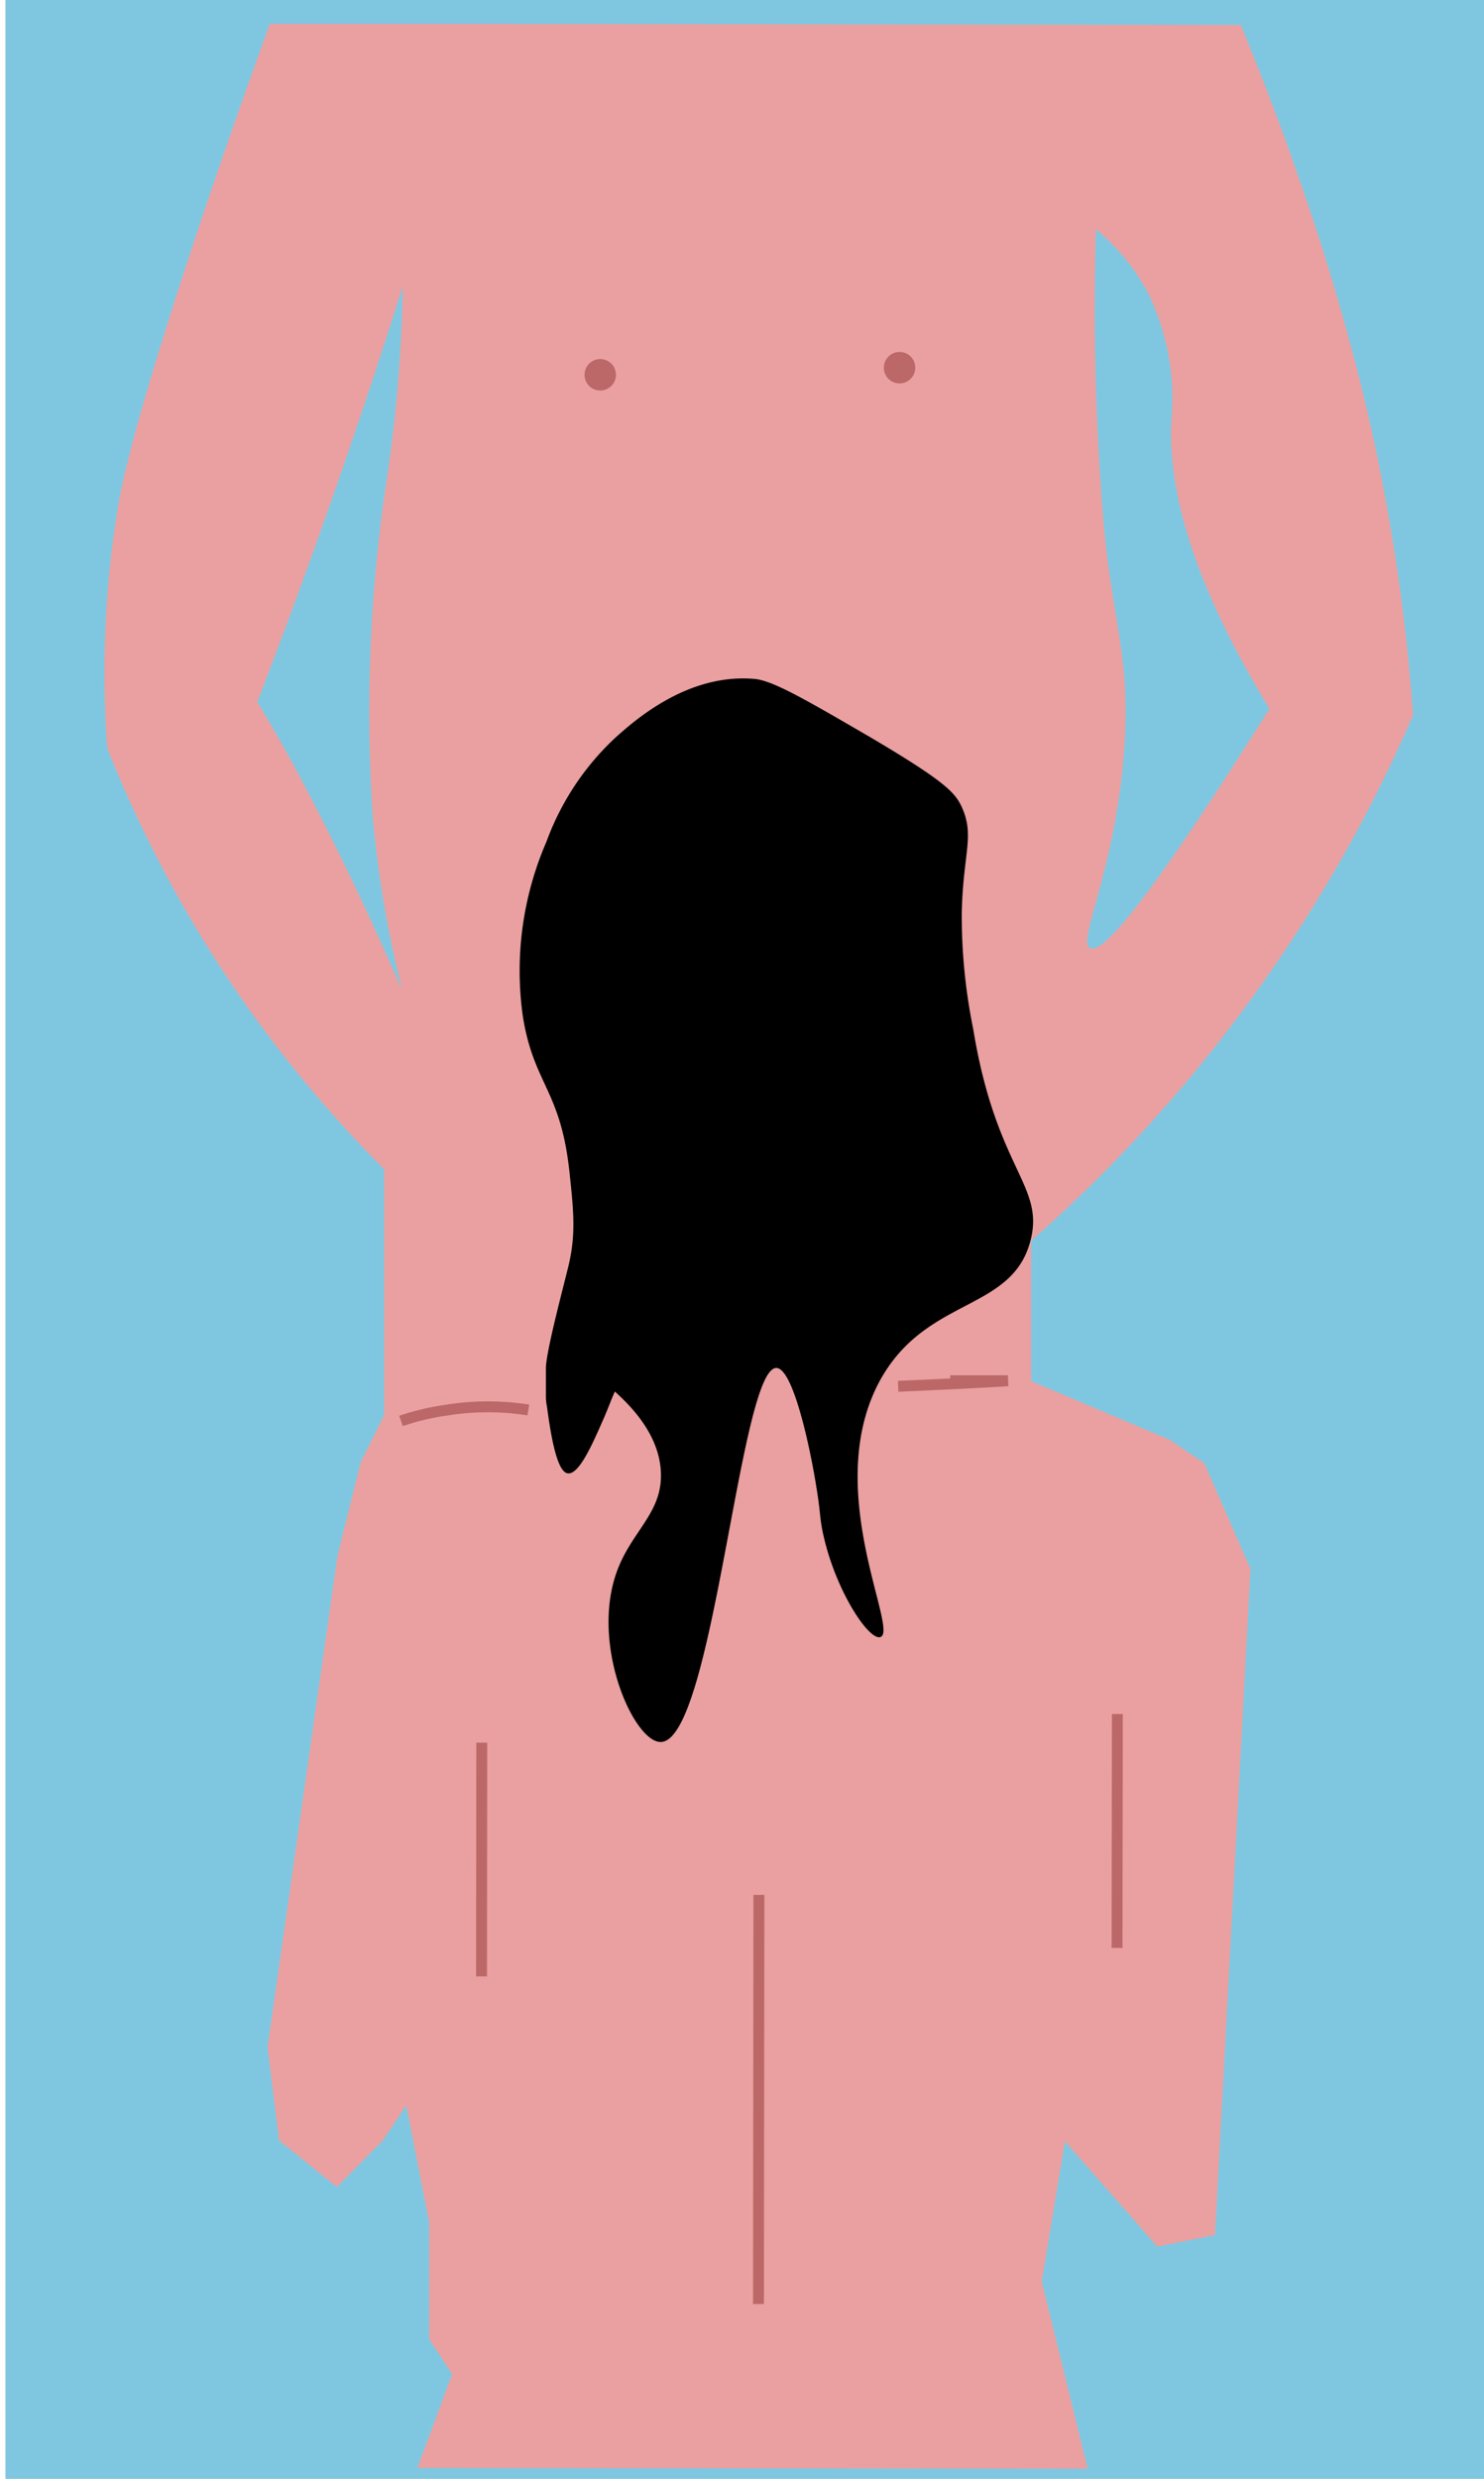 <svg id="Layer_1" data-name="Layer 1" xmlns="http://www.w3.org/2000/svg" viewBox="0 0 136 227">
  <defs>
    <style>
      .cls-1 {
        fill: #7fc7e1;
      }

      .cls-2 {
        fill: #eaa0a0;
      }

      .cls-3 {
        fill: none;
        stroke: #bc6868;
        stroke-miterlimit: 10;
      }

      .cls-4 {
        fill: #bc6868;
      }
    </style>
  </defs>
  <title>naked_9</title>
  <rect class="cls-1" x="0.5" width="136" height="227"/>
  <path class="cls-2" d="M9.83,68.53A115.11,115.11,0,0,0,20.4,88.87a114.06,114.06,0,0,0,14.81,18.2v22.49l-2.15,4.34-2.13,8.56-6.41,45L25.57,196l5.3,4.28L35.1,196l2.13-3.21,2.1,10.71v10.7l2.11,3.21L38.25,226l61.43.07-4.21-17.14,2.13-12.84,8.46,9.64,5.29-1.06,3.25-61L110.37,134l-3.17-2.15-12.7-5.37V113.62a134.58,134.58,0,0,0,18-19.25,136,136,0,0,0,17-28.88,179.37,179.37,0,0,0-4.2-27.85A206.91,206.91,0,0,0,119,16.23c-1.92-5.63-3.83-10.35-5.28-13.94l-68.78-.1H24.73c-2.87,7.91-5.37,15.11-7.43,21.4C12.16,39.23,11.27,44,10.88,46A93.09,93.09,0,0,0,9.83,68.53Z"/>
  <path class="cls-1" d="M36.89,26.27c0,2.45-.16,6-.54,10.17s-.88,7.23-1.07,8.56a142.5,142.5,0,0,0-1.1,30,102,102,0,0,0,2.64,15.53c.09.37-3.71-8.76-9-18.75-1.68-3.17-3.18-5.75-4.24-7.5q3.79-9.81,7.45-20.33Q34.17,34.93,36.89,26.27Z"/>
  <path class="cls-1" d="M100.44,21A240,240,0,0,0,101,46.15c.73,10.19,2.53,13.41,2.09,21.42-.63,11.72-4.45,18.6-3.2,19.26,1,.52,4.58-3,16.45-21.93-7.79-12.74-9.22-21-9-26.23a22.19,22.19,0,0,0-2.1-11.79A19.43,19.43,0,0,0,100.44,21Z"/>
  <line class="cls-3" x1="102.4" y1="156.96" x2="102.37" y2="178.38"/>
  <path d="M69.14,62.17c-6.15-.53-11,3.83-12.71,5.35a24.49,24.49,0,0,0-6.36,9.58,29.67,29.67,0,0,0-2.14,16.06c1,6.11,3.4,6.63,4.23,13.92.39,3.59.63,5.75,0,8.57-.4,1.74-2.13,8.1-2.13,9.64v2.76a5.57,5.57,0,0,0,.09.73c.31,2.23.85,6,1.91,6.14s2.3-2.77,3.32-5.08c.43-1,.73-1.84,1-2.41,1.91,1.71,4.13,4.28,4.22,7.5.11,3.84-3,5.45-4.24,9.59-2,6.62,1.82,15,4.21,15,4.85,0,7.27-34.49,10.64-34.25,1.61.12,3.28,8.18,3.83,12.19.18,1.38.16,1.71.38,2.8,1.09,5.27,4.22,10,5.29,9.65,1.76-.57-5.47-13.63,0-23.56,4.27-7.67,12.14-6.2,13.78-12.83,1.25-5-3.17-6.47-5.27-19.28a52,52,0,0,1-1.05-10.7c.13-5.46,1.2-7,0-9.64-.6-1.3-1.49-2.33-8.47-6.44C73.82,64.06,70.83,62.32,69.14,62.17Z"/>
  <line class="cls-3" x1="44.15" y1="159.58" x2="44.13" y2="180.99"/>
  <path class="cls-4" d="M55,35.76a1.44,1.44,0,1,0-1.43-1.43A1.43,1.43,0,0,0,55,35.76Z"/>
  <path class="cls-4" d="M82.42,35.11A1.44,1.44,0,1,0,81,33.67,1.43,1.43,0,0,0,82.42,35.11Z"/>
  <line class="cls-3" x1="69.55" y1="173.52" x2="69.51" y2="210.99"/>
  <path class="cls-3" d="M87.08,126.44h5.29s-1.92.15-10.06.51"/>
  <path class="cls-3" d="M36.75,130.12a23.05,23.05,0,0,1,4.25-1,23.67,23.67,0,0,1,7.42,0"/>
</svg>
